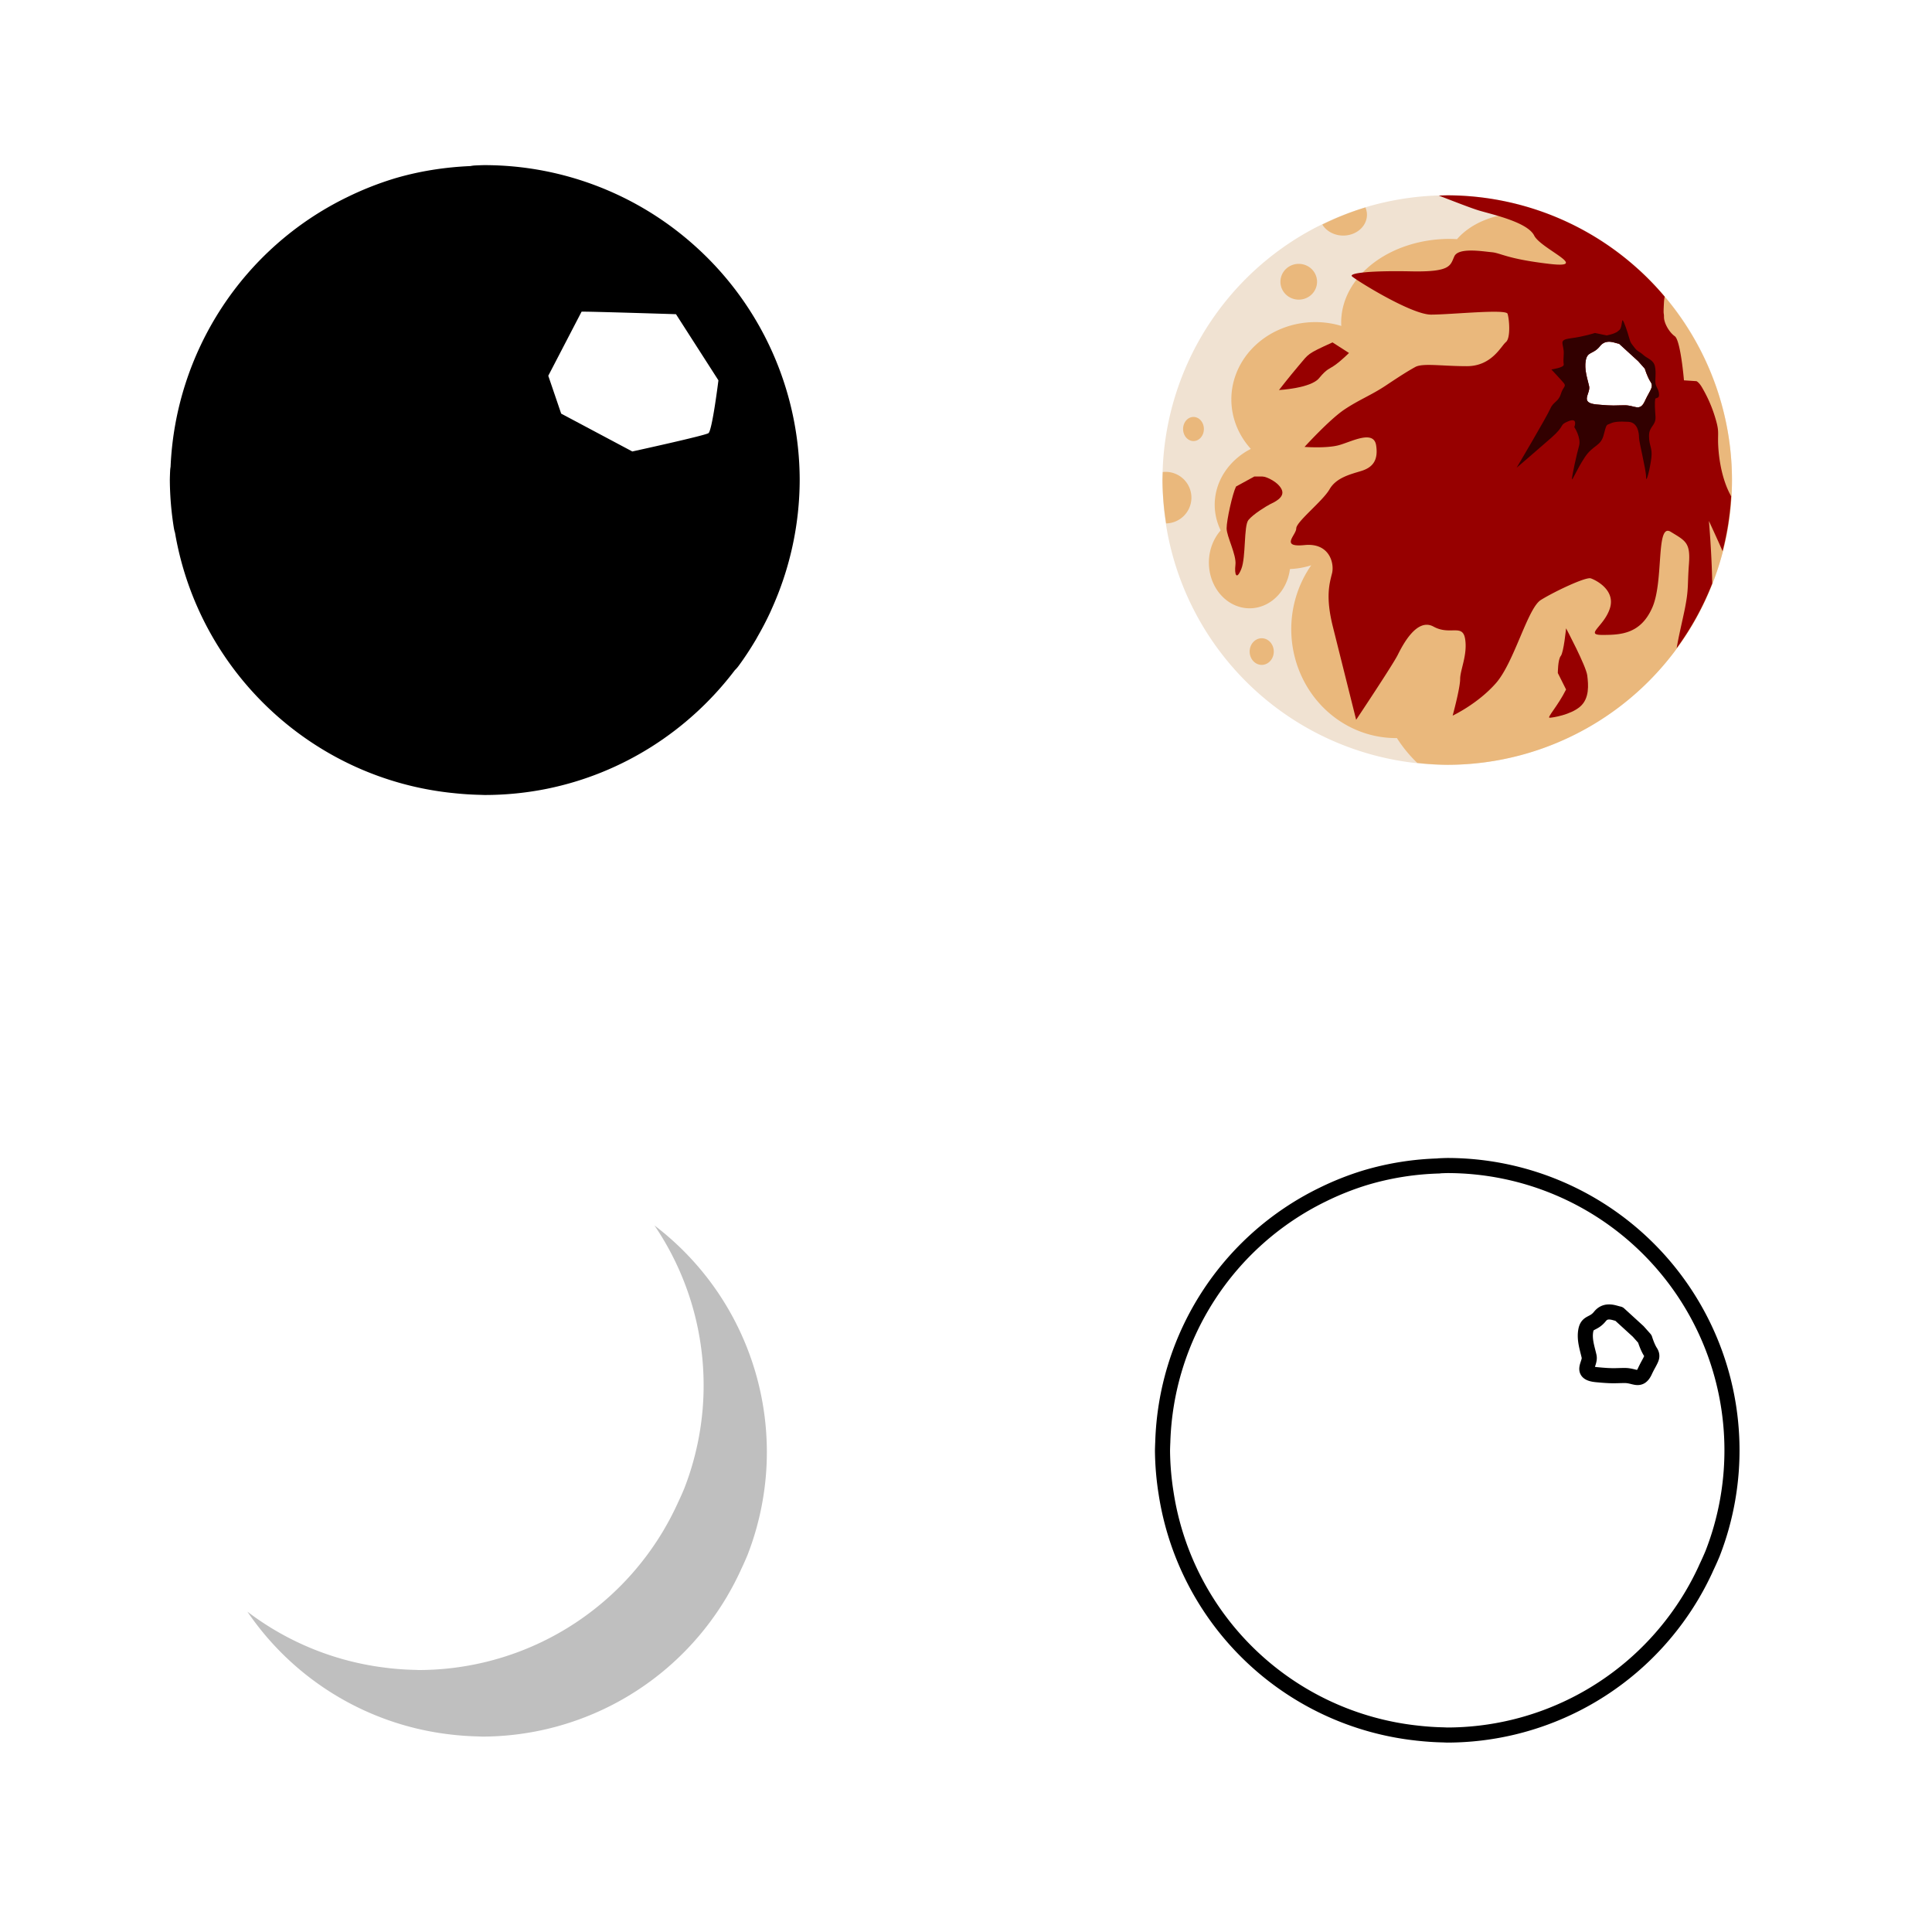 <?xml version="1.0" encoding="UTF-8" standalone="no"?>
<!-- Created with Inkscape (http://www.inkscape.org/) -->

<svg
   xmlns:dc="http://purl.org/dc/elements/1.1/"
   xmlns:cc="http://creativecommons.org/ns#"
   xmlns:rdf="http://www.w3.org/1999/02/22-rdf-syntax-ns#"
   xmlns:svg="http://www.w3.org/2000/svg"
   xmlns="http://www.w3.org/2000/svg"
   xmlns:sodipodi="http://sodipodi.sourceforge.net/DTD/sodipodi-0.dtd"
   xmlns:inkscape="http://www.inkscape.org/namespaces/inkscape"
   width="256"
   height="256"
   viewBox="0 0 256 256"
   id="svg2"
   version="1.1"
   inkscape:version="0.91 r13725"
   sodipodi:docname="hunter.svg"
   inkscape:export-filename="C:\Prog\Projets\teeworlds\skins\hunter.png"
   inkscape:export-xdpi="90"
   inkscape:export-ydpi="90">
  <defs
     id="defs4" />
  <sodipodi:namedview
     id="base"
     pagecolor="#ffffff"
     bordercolor="#666666"
     borderopacity="1.0"
     inkscape:pageopacity="0.0"
     inkscape:pageshadow="2"
     inkscape:zoom="2.2677135"
     inkscape:cx="129.72626"
     inkscape:cy="111.24286"
     inkscape:document-units="px"
     inkscape:current-layer="layer1"
     showgrid="false"
     units="px"
     inkscape:window-width="1920"
     inkscape:window-height="1018"
     inkscape:window-x="-8"
     inkscape:window-y="-8"
     inkscape:window-maximized="1" />
  <g
     inkscape:label="Calque 1"
     inkscape:groupmode="layer"
     id="layer1"
     transform="translate(0,-796.362)">
    <path
       style="opacity:1;fill:#000000;fill-opacity:0.251;stroke:none;stroke-width:2;stroke-linecap:round;stroke-linejoin:round;stroke-miterlimit:4;stroke-dasharray:none;stroke-opacity:1"
       d="M 86.725 162.383 A 37.73 37.73 0 0 1 93.234 183.553 A 37.73 37.73 0 0 1 93.234 183.557 A 37.73 37.73 0 0 1 93.141 186.225 A 37.73 37.73 0 0 1 93.141 186.229 A 37.73 37.73 0 0 1 92.686 189.967 A 37.73 37.73 0 0 1 92.686 189.971 A 37.73 37.73 0 0 1 91.859 193.648 A 37.73 37.73 0 0 1 91.859 193.652 A 37.73 37.73 0 0 1 90.67 197.227 A 37.73 37.73 0 0 1 89.824 199.123 A 37.73 37.73 0 0 1 89.697 199.404 A 37.73 37.73 0 0 1 88.02 202.607 A 37.73 37.73 0 0 1 87.951 202.729 A 37.73 37.73 0 0 1 85.924 205.803 A 37.73 37.73 0 0 1 85.904 205.832 A 37.73 37.73 0 0 1 55.504 221.287 A 37.73 37.73 0 0 1 54.998 221.268 A 37.73 37.73 0 0 1 51.609 221.043 A 37.73 37.73 0 0 1 51.531 221.031 A 19.513 17.529 0 0 1 51.525 221.031 A 37.73 37.73 0 0 1 32.785 213.557 A 37.73 37.73 0 0 0 59.904 229.852 A 19.513 17.529 0 0 0 59.91 229.855 A 37.73 37.73 0 0 0 59.988 229.861 A 37.73 37.73 0 0 0 63.377 230.086 A 37.73 37.73 0 0 0 63.883 230.107 A 37.73 37.73 0 0 0 94.283 214.652 A 37.73 37.73 0 0 0 94.303 214.623 A 37.73 37.73 0 0 0 96.33 211.549 A 37.73 37.73 0 0 0 96.398 211.428 A 37.73 37.73 0 0 0 98.076 208.225 A 37.73 37.73 0 0 0 98.203 207.943 A 37.73 37.73 0 0 0 99.049 206.047 A 37.73 37.73 0 0 0 100.238 202.473 A 37.73 37.73 0 0 0 100.238 202.469 A 37.73 37.73 0 0 0 101.064 198.791 A 37.73 37.73 0 0 0 101.064 198.787 A 37.73 37.73 0 0 0 101.52 195.049 A 37.73 37.73 0 0 0 101.52 195.045 A 37.73 37.73 0 0 0 101.613 192.377 A 37.73 37.73 0 0 0 101.613 192.373 A 37.73 37.73 0 0 0 86.725 162.383 z "
       transform="translate(0,796.362)"
       id="path4314" />
    <g
       id="g4243">
      <path
         id="path4173"
         transform="translate(0,796.362)"
         d="M 191.766 25.881 A 37.73 37.73 0 0 0 154.037 63.609 A 37.73 37.73 0 0 0 191.766 101.34 A 37.73 37.73 0 0 0 229.496 63.609 A 37.73 37.73 0 0 0 191.766 25.881 z M 213.07 45.287 C 213.68 45.244 214.258 45.545 214.533 45.545 L 217.068 47.861 L 217.951 48.854 C 217.951 48.854 218.282 49.956 218.723 50.617 C 219.164 51.279 218.613 51.719 217.951 53.152 C 217.29 54.586 216.628 53.703 215.305 53.703 C 213.982 53.703 213.872 53.814 211.557 53.594 C 209.242 53.373 210.785 52.16 210.564 51.168 C 210.344 50.176 209.903 48.963 210.123 47.75 C 210.344 46.537 211.116 46.979 211.998 45.877 C 212.329 45.464 212.705 45.313 213.07 45.287 z "
         style="opacity:1;fill:#f0e2d2;fill-opacity:1;stroke:none;stroke-width:2;stroke-linecap:round;stroke-linejoin:round;stroke-miterlimit:4;stroke-dasharray:none;stroke-opacity:1" />
      <path
         id="path4197"
         transform="translate(0,796.362)"
         d="M 180.924 27.488 A 37.73 37.73 0 0 0 175.217 29.756 A 3.142 2.756 0 0 0 177.988 31.215 A 3.142 2.756 0 0 0 181.129 28.459 A 3.142 2.756 0 0 0 180.924 27.488 z M 201.635 28.238 A 10.142 7.386 0 0 0 193.062 31.691 A 14.387 11.079 0 0 0 192.1 31.654 A 14.387 11.079 0 0 0 177.713 42.734 A 14.387 11.079 0 0 0 177.732 43.186 A 11.135 10.253 0 0 0 174.295 42.68 A 11.135 10.253 0 0 0 163.16 52.932 A 11.135 10.253 0 0 0 165.74 59.48 A 9.536 8.544 0 0 0 160.955 66.877 A 9.536 8.544 0 0 0 161.748 70.279 A 5.402 6.063 0 0 0 160.184 74.539 A 5.402 6.063 0 0 0 165.586 80.604 A 5.402 6.063 0 0 0 170.926 75.4 A 9.536 8.544 0 0 0 173.744 74.902 A 13.891 14.442 0 0 0 171.098 83.359 A 13.891 14.442 0 0 0 184.988 97.801 A 13.891 14.442 0 0 0 185.098 97.797 A 19.513 17.529 0 0 0 187.793 101.088 A 37.73 37.73 0 0 0 191.766 101.34 A 37.73 37.73 0 0 0 229.496 63.609 A 37.73 37.73 0 0 0 217.125 35.729 A 6.945 5.678 0 0 0 213.65 40.641 A 6.945 5.678 0 0 0 218.977 46.154 A 13.891 15.489 0 0 0 217.918 48.816 L 217.951 48.854 C 217.951 48.854 218.282 49.956 218.723 50.617 C 219.164 51.279 218.613 51.719 217.951 53.152 C 217.708 53.678 217.465 53.889 217.189 53.949 A 13.891 15.489 0 0 0 220.6 63.908 A 12.678 12.402 0 0 0 210.35 73.35 A 19.513 17.529 0 0 0 202.076 71.674 A 19.513 17.529 0 0 0 194.654 73.006 A 13.891 14.442 0 0 0 184.988 68.918 A 13.891 14.442 0 0 0 179.266 70.219 A 9.536 8.544 0 0 0 179.463 69.744 A 7.552 6.284 0 0 0 186.09 63.516 A 7.552 6.284 0 0 0 183.459 58.752 A 11.135 10.253 0 0 0 185.43 52.932 A 11.135 10.253 0 0 0 185.414 52.537 A 14.387 11.079 0 0 0 192.1 53.814 A 14.387 11.079 0 0 0 206.486 42.734 A 14.387 11.079 0 0 0 206.457 42.115 A 10.142 7.386 0 0 0 211.777 35.623 A 10.142 7.386 0 0 0 201.635 28.238 z M 172.09 34.963 A 2.425 2.37 0 0 0 169.664 37.332 A 2.425 2.37 0 0 0 172.09 39.703 A 2.425 2.37 0 0 0 174.516 37.332 A 2.425 2.37 0 0 0 172.09 34.963 z M 158.145 55.248 A 1.378 1.599 0 0 0 156.766 56.846 A 1.378 1.599 0 0 0 158.145 58.443 A 1.378 1.599 0 0 0 159.521 56.846 A 1.378 1.599 0 0 0 158.145 55.248 z M 154.451 62.523 A 3.418 3.418 0 0 0 154.074 62.547 A 37.73 37.73 0 0 0 154.037 63.609 A 37.73 37.73 0 0 0 154.523 69.354 A 3.418 3.418 0 0 0 157.869 65.941 A 3.418 3.418 0 0 0 154.451 62.523 z M 167.184 84.572 A 1.599 1.764 0 0 0 165.586 86.336 A 1.599 1.764 0 0 0 167.184 88.1 A 1.599 1.764 0 0 0 168.783 86.336 A 1.599 1.764 0 0 0 167.184 84.572 z "
         style="opacity:1;fill:#eab87c;fill-opacity:1;stroke:none;stroke-width:2;stroke-linecap:round;stroke-linejoin:round;stroke-miterlimit:4;stroke-dasharray:none;stroke-opacity:1" />
      <path
         id="path4175"
         transform="translate(0,796.362)"
         d="M 191.766 25.881 A 37.73 37.73 0 0 0 190.654 25.92 C 192.754 26.724 195.005 27.61 196.012 27.906 C 197.886 28.457 202.407 29.451 203.289 31.215 C 204.171 32.979 210.896 35.624 205.273 34.963 C 199.651 34.301 198.879 33.53 197.666 33.42 C 196.453 33.31 193.256 32.758 192.705 33.971 C 192.154 35.183 192.264 36.065 186.973 35.955 C 181.681 35.845 178.704 36.174 179.145 36.615 C 179.585 37.056 186.973 41.688 189.619 41.688 C 192.265 41.688 199.539 40.915 199.76 41.576 C 199.98 42.238 200.202 44.775 199.541 45.326 C 198.88 45.877 197.667 48.521 194.359 48.521 C 191.052 48.521 188.516 48.082 187.523 48.633 C 186.531 49.184 185.65 49.736 183.666 51.059 C 181.682 52.382 180.137 52.933 178.152 54.256 C 176.168 55.579 172.861 59.217 172.861 59.217 C 172.861 59.217 175.727 59.437 177.381 58.996 C 179.035 58.555 182.011 56.901 182.342 58.996 C 182.673 61.091 181.791 61.971 180.357 62.412 C 178.924 62.853 177.05 63.294 176.168 64.838 C 175.286 66.381 171.76 69.138 171.76 70.02 C 171.76 70.901 169.554 72.555 172.861 72.225 C 176.169 71.894 176.831 74.65 176.5 75.973 C 176.169 77.296 175.617 79.061 176.609 83.029 L 179.697 95.375 C 179.697 95.375 184.548 88.1 185.209 86.777 C 185.87 85.454 187.744 81.817 189.949 83.029 C 192.154 84.242 193.808 82.587 194.139 84.682 C 194.469 86.776 193.477 88.762 193.477 89.975 C 193.477 91.187 192.484 94.824 192.484 94.824 C 192.484 94.824 195.791 93.281 198.217 90.525 C 200.642 87.769 202.406 80.602 204.17 79.5 C 205.934 78.398 210.124 76.414 210.785 76.635 C 211.447 76.855 214.092 78.178 213.32 80.604 C 212.549 83.029 209.903 84.131 212.328 84.131 C 214.753 84.131 217.4 84.02 218.943 80.492 C 220.487 76.964 219.385 69.248 221.369 70.461 C 223.354 71.674 224.013 71.893 223.793 74.76 C 223.572 77.626 223.793 77.957 223.242 80.713 C 222.965 82.097 222.441 84.232 222.166 85.889 A 37.73 37.73 0 0 0 226.879 77.314 C 226.809 73.149 226.439 69.027 226.439 69.027 C 226.439 69.027 227.593 71.519 228.252 73.029 A 37.73 37.73 0 0 0 229.387 65.768 C 229.357 65.711 229.339 65.669 229.307 65.609 C 227.873 62.964 227.652 59.547 227.652 58.334 C 227.652 57.121 227.762 56.901 227.211 55.137 C 226.66 53.373 225.998 52.16 225.557 51.389 C 225.116 50.617 224.785 50.506 224.785 50.506 L 223.133 50.396 C 223.133 50.396 222.692 45.104 221.92 44.553 C 221.148 44.002 220.486 42.789 220.486 42.018 C 220.486 41.246 220.376 42.018 220.486 40.033 C 220.501 39.778 220.534 39.538 220.576 39.309 A 37.73 37.73 0 0 0 191.766 25.881 z M 213.07 45.287 C 213.68 45.244 214.258 45.545 214.533 45.545 L 217.068 47.861 L 217.951 48.854 C 217.951 48.854 218.282 49.956 218.723 50.617 C 219.164 51.279 218.613 51.719 217.951 53.152 C 217.29 54.586 216.628 53.703 215.305 53.703 C 213.982 53.703 213.872 53.814 211.557 53.594 C 209.242 53.373 210.785 52.16 210.564 51.168 C 210.344 50.176 209.903 48.963 210.123 47.75 C 210.344 46.537 211.116 46.979 211.998 45.877 C 212.329 45.464 212.705 45.313 213.07 45.287 z "
         style="fill:#970000;fill-rule:evenodd;stroke:none;stroke-width:1px;stroke-linecap:butt;stroke-linejoin:miter;stroke-opacity:1;fill-opacity:1" />
      <path
         id="path4188"
         transform="translate(0,796.362)"
         d="M 215.008 42.445 C 214.984 42.43 214.967 42.441 214.957 42.484 C 214.879 42.835 214.841 43.577 214.529 43.771 C 214.217 43.966 214.528 43.887 213.904 44.16 C 213.696 44.251 213.317 44.349 212.908 44.447 L 211.332 44.121 C 211.332 44.121 209.93 44.59 208.137 44.824 C 206.344 45.058 207.279 45.525 207.201 46.928 C 207.123 48.331 207.201 47.942 207.201 48.332 C 207.201 48.722 205.564 48.955 205.564 48.955 C 205.564 48.955 206.811 50.28 207.201 50.748 C 207.591 51.216 207.122 51.215 206.811 52.229 C 206.499 53.242 205.798 53.242 205.408 54.178 C 205.018 55.113 200.965 61.973 200.965 61.973 C 200.965 61.973 203.616 59.713 205.564 57.998 C 207.513 56.283 206.499 56.36 207.824 55.814 C 209.149 55.269 208.604 56.594 208.604 56.594 C 208.604 56.594 209.54 57.998 209.229 59.09 C 208.917 60.181 208.293 63.065 208.293 63.455 C 208.293 63.845 208.916 62.207 210.008 60.57 C 211.099 58.933 212.112 59.166 212.502 57.607 C 212.892 56.048 212.892 56.361 213.359 56.127 C 213.827 55.893 214.528 55.815 215.775 55.893 C 217.023 55.971 217.18 57.374 217.18 57.998 C 217.18 58.622 218.115 62.207 218.115 63.221 C 218.115 64.234 218.661 61.974 218.816 60.648 C 218.972 59.323 218.504 59.089 218.504 57.764 C 218.504 56.438 219.439 56.439 219.361 55.191 C 219.306 54.305 219.222 53.394 219.34 52.82 C 219.574 52.675 219.863 52.78 219.83 52.229 C 219.791 51.566 219.439 51.333 219.361 50.787 C 219.283 50.241 219.478 49.383 219.283 48.525 C 219.088 47.668 218.27 47.513 217.764 47.045 C 217.257 46.577 216.944 46.577 216.555 46.031 C 216.165 45.486 216.087 45.565 215.854 44.707 C 215.649 43.957 215.175 42.55 215.008 42.445 z M 213.07 45.287 C 213.558 45.253 213.982 45.411 214.291 45.486 C 214.368 45.505 214.478 45.545 214.533 45.545 L 217.068 47.861 L 217.951 48.854 C 217.951 48.854 218.282 49.956 218.723 50.617 C 218.798 50.731 218.836 50.839 218.857 50.945 C 218.862 50.968 218.867 50.991 218.869 51.014 C 218.88 51.12 218.875 51.226 218.844 51.34 C 218.729 51.755 218.362 52.262 217.951 53.152 C 217.29 54.586 216.628 53.703 215.305 53.703 C 213.982 53.703 213.872 53.814 211.557 53.594 C 209.242 53.373 210.785 52.16 210.564 51.168 C 210.344 50.176 209.903 48.963 210.123 47.75 C 210.344 46.537 211.116 46.979 211.998 45.877 C 212.329 45.464 212.705 45.313 213.07 45.287 z "
         style="fill:#320000;fill-rule:evenodd;stroke:none;stroke-width:1px;stroke-linecap:butt;stroke-linejoin:miter;stroke-opacity:1;fill-opacity:1" />
    </g>
    <path
       style="fill:#970000;fill-rule:evenodd;stroke:none;stroke-width:1px;stroke-linecap:butt;stroke-linejoin:miter;stroke-opacity:1;fill-opacity:1"
       d="m 176.565,841.731 c -3.43,1.559 -3.118,1.481 -4.443,3.04 -1.325,1.559 -2.65,3.274 -2.65,3.274 0,0 4.21,-0.234 5.301,-1.559 1.091,-1.325 1.325,-1.169 2.183,-1.793 0.857,-0.624 1.793,-1.559 1.793,-1.559"
       id="path4191"
       inkscape:connector-curvature="0" />
    <path
       style="fill:#970000;fill-rule:evenodd;stroke:none;stroke-width:1px;stroke-linecap:butt;stroke-linejoin:miter;stroke-opacity:1;fill-opacity:1"
       d="m 163.781,860.83 c -0.468,0.935 -1.247,4.443 -1.247,5.535 0,1.091 1.325,3.508 1.169,4.833 -0.156,1.325 0.156,2.105 0.78,0.546 0.624,-1.559 0.312,-5.691 0.935,-6.47 0.624,-0.78 2.417,-1.871 2.884,-2.105 0.468,-0.234 1.949,-0.857 1.559,-1.871 -0.39,-1.013 -2.027,-1.793 -2.572,-1.793 -0.546,0 -1.091,0 -1.091,0"
       id="path4193"
       inkscape:connector-curvature="0" />
    <path
       style="fill:#970000;fill-rule:evenodd;stroke:none;stroke-width:1px;stroke-linecap:butt;stroke-linejoin:miter;stroke-opacity:1;fill-opacity:1"
       d="m 207.513,887.724 c -1.091,2.183 -2.572,3.742 -2.183,3.742 0.39,0 2.806,-0.39 4.054,-1.481 1.247,-1.091 1.091,-2.884 0.935,-4.132 -0.156,-1.247 -2.806,-6.236 -2.806,-6.236 0,0 -0.312,3.196 -0.702,3.664 -0.39,0.468 -0.39,2.261 -0.39,2.261"
       id="path4195"
       inkscape:connector-curvature="0" />
    <path
       style="color:#000000;font-style:normal;font-variant:normal;font-weight:normal;font-stretch:normal;font-size:medium;line-height:normal;font-family:sans-serif;text-indent:0;text-align:start;text-decoration:none;text-decoration-line:none;text-decoration-style:solid;text-decoration-color:#000000;letter-spacing:normal;word-spacing:normal;text-transform:none;direction:ltr;block-progression:tb;writing-mode:lr-tb;baseline-shift:baseline;text-anchor:start;white-space:normal;clip-rule:nonzero;display:inline;overflow:visible;visibility:visible;opacity:1;isolation:auto;mix-blend-mode:normal;color-interpolation:sRGB;color-interpolation-filters:linearRGB;solid-color:#000000;solid-opacity:1;fill:#000000;fill-opacity:1;fill-rule:nonzero;stroke:none;stroke-width:8;stroke-linecap:round;stroke-linejoin:round;stroke-miterlimit:4;stroke-dasharray:none;stroke-dashoffset:0;stroke-opacity:1;color-rendering:auto;image-rendering:auto;shape-rendering:auto;text-rendering:auto;enable-background:accumulate"
       d="M 64.15 21.881 C 63.74 21.889 63.331 21.905 62.922 21.926 A 4 4 0 0 0 62.334 22.004 C 58.918 22.153 55.529 22.679 52.25 23.654 A 4 4 0 0 0 52.221 23.664 C 50.063 24.325 47.961 25.158 45.938 26.158 A 4 4 0 0 0 45.926 26.162 C 32.181 32.883 23.258 46.606 22.602 61.861 A 4 4 0 0 0 22.6 61.867 A 4 4 0 0 0 22.545 62.352 C 22.526 62.743 22.512 63.134 22.504 63.525 A 4 4 0 0 0 22.504 63.643 C 22.521 65.74 22.697 67.832 23.029 69.902 L 23.016 69.818 C 23.02 69.849 23.025 69.879 23.029 69.91 A 4 4 0 0 0 23.041 69.969 L 23.039 69.967 C 23.04 69.976 23.044 69.983 23.045 69.992 A 4 4 0 0 0 23.189 70.588 C 26.326 88.941 41.266 103.075 59.83 105.064 L 59.834 105.064 A 4 4 0 0 0 59.885 105.068 C 61.171 105.213 62.464 105.299 63.758 105.324 C 63.764 105.324 63.771 105.326 63.777 105.326 C 63.888 105.33 63.999 105.334 64.109 105.338 A 4 4 0 0 0 64.232 105.34 C 67.017 105.34 69.795 105.061 72.523 104.508 A 4 4 0 0 0 72.529 104.506 C 82.459 102.476 91.26 96.858 97.375 88.797 A 4 4 0 0 0 97.842 88.27 C 97.849 88.26 97.858 88.252 97.865 88.242 L 97.863 88.24 A 4 4 0 0 0 97.902 88.189 C 98.681 87.123 99.406 86.02 100.08 84.885 A 4 4 0 0 0 100.129 84.807 C 100.161 84.751 100.191 84.696 100.223 84.641 C 100.227 84.634 100.232 84.627 100.236 84.619 A 4 4 0 0 0 100.342 84.424 C 100.953 83.365 101.525 82.281 102.041 81.172 A 4 4 0 0 0 102.059 81.133 C 102.116 81.006 102.172 80.879 102.229 80.752 L 102.229 80.75 A 4 4 0 0 0 102.23 80.744 C 104.672 75.365 105.945 69.529 105.963 63.621 A 4 4 0 0 0 105.963 63.604 C 105.945 51.87 100.987 40.682 92.305 32.789 L 92.287 32.773 L 92.283 32.77 C 84.615 25.781 74.614 21.897 64.238 21.881 A 4 4 0 0 0 64.15 21.881 z M 77.061 41.301 C 77.391 41.246 89.572 41.633 89.572 41.633 L 95.195 50.396 C 95.195 50.396 94.369 57.066 93.873 57.396 C 93.377 57.727 83.785 59.822 83.785 59.822 L 74.359 54.807 L 72.65 49.791 L 77.061 41.301 z "
       transform="translate(0,796.362)"
       id="path4251" />
    <path
       style="opacity:1;fill:none;fill-opacity:1;stroke:#000000;stroke-width:2;stroke-linecap:round;stroke-linejoin:round;stroke-miterlimit:4;stroke-dasharray:none;stroke-opacity:1"
       d="M 191.766 154.439 A 37.73 37.73 0 0 0 190.654 154.479 C 190.668 154.484 190.68 154.489 190.693 154.494 A 37.73 37.73 0 0 0 180.924 156.047 A 37.73 37.73 0 0 0 175.229 158.309 A 37.73 37.73 0 0 0 175.217 158.314 A 37.73 37.73 0 0 0 154.074 191.105 A 37.73 37.73 0 0 0 154.037 192.168 A 37.73 37.73 0 0 0 154.52 197.887 A 37.73 37.73 0 0 0 154.523 197.912 A 37.73 37.73 0 0 0 187.787 229.646 A 19.513 17.529 0 0 0 187.793 229.65 A 37.73 37.73 0 0 0 187.871 229.656 A 37.73 37.73 0 0 0 191.26 229.881 A 37.73 37.73 0 0 0 191.766 229.902 A 37.73 37.73 0 0 0 222.166 214.443 C 222.166 214.445 222.166 214.446 222.166 214.447 A 37.73 37.73 0 0 0 222.195 214.404 A 37.73 37.73 0 0 0 224.211 211.344 A 37.73 37.73 0 0 0 224.281 211.223 A 37.73 37.73 0 0 0 225.951 208.035 A 37.73 37.73 0 0 0 226.105 207.689 A 37.73 37.73 0 0 0 226.932 205.842 A 37.73 37.73 0 0 0 228.121 202.268 A 37.73 37.73 0 0 0 228.121 202.264 A 37.73 37.73 0 0 0 228.947 198.586 A 37.73 37.73 0 0 0 228.947 198.582 A 37.73 37.73 0 0 0 229.402 194.844 A 37.73 37.73 0 0 0 229.402 194.84 A 37.73 37.73 0 0 0 229.496 192.172 A 37.73 37.73 0 0 0 229.496 192.168 A 37.73 37.73 0 0 0 191.766 154.439 z M 213.07 173.846 C 213.558 173.811 213.982 173.969 214.291 174.045 C 214.368 174.064 214.478 174.104 214.533 174.104 L 217.068 176.42 L 217.92 177.375 L 217.92 177.377 A 13.891 15.489 0 0 0 217.918 177.379 L 217.951 177.416 C 217.951 177.416 218.282 178.518 218.723 179.18 C 218.727 179.186 218.727 179.191 218.73 179.197 C 218.796 179.302 218.837 179.403 218.857 179.502 C 218.857 179.502 218.857 179.504 218.857 179.504 C 218.862 179.527 218.867 179.551 218.869 179.574 C 218.869 179.575 218.869 179.576 218.869 179.576 C 218.869 179.577 218.869 179.577 218.869 179.578 C 218.88 179.682 218.875 179.787 218.844 179.898 C 218.817 179.994 218.774 180.098 218.723 180.207 C 218.676 180.309 218.572 180.507 218.508 180.627 C 218.35 180.917 218.157 181.266 217.951 181.711 C 217.875 181.876 217.798 182.005 217.721 182.113 C 217.72 182.114 217.719 182.115 217.719 182.115 C 217.702 182.139 217.685 182.159 217.668 182.18 C 217.607 182.256 217.546 182.317 217.482 182.365 C 217.462 182.381 217.441 182.399 217.42 182.412 C 217.252 182.517 217.073 182.543 216.877 182.523 C 216.876 182.523 216.876 182.523 216.875 182.523 C 216.669 182.503 216.441 182.437 216.184 182.377 C 215.925 182.317 215.635 182.262 215.305 182.262 C 213.982 182.262 213.872 182.373 211.557 182.152 C 209.242 181.932 210.785 180.719 210.564 179.727 C 210.344 178.734 209.903 177.521 210.123 176.309 C 210.344 175.096 211.116 175.538 211.998 174.436 C 212.163 174.229 212.34 174.089 212.521 173.996 C 212.612 173.95 212.703 173.915 212.795 173.891 C 212.887 173.866 212.979 173.852 213.07 173.846 z "
       transform="translate(0,796.362)"
       id="path4289" />
  </g>
</svg>
